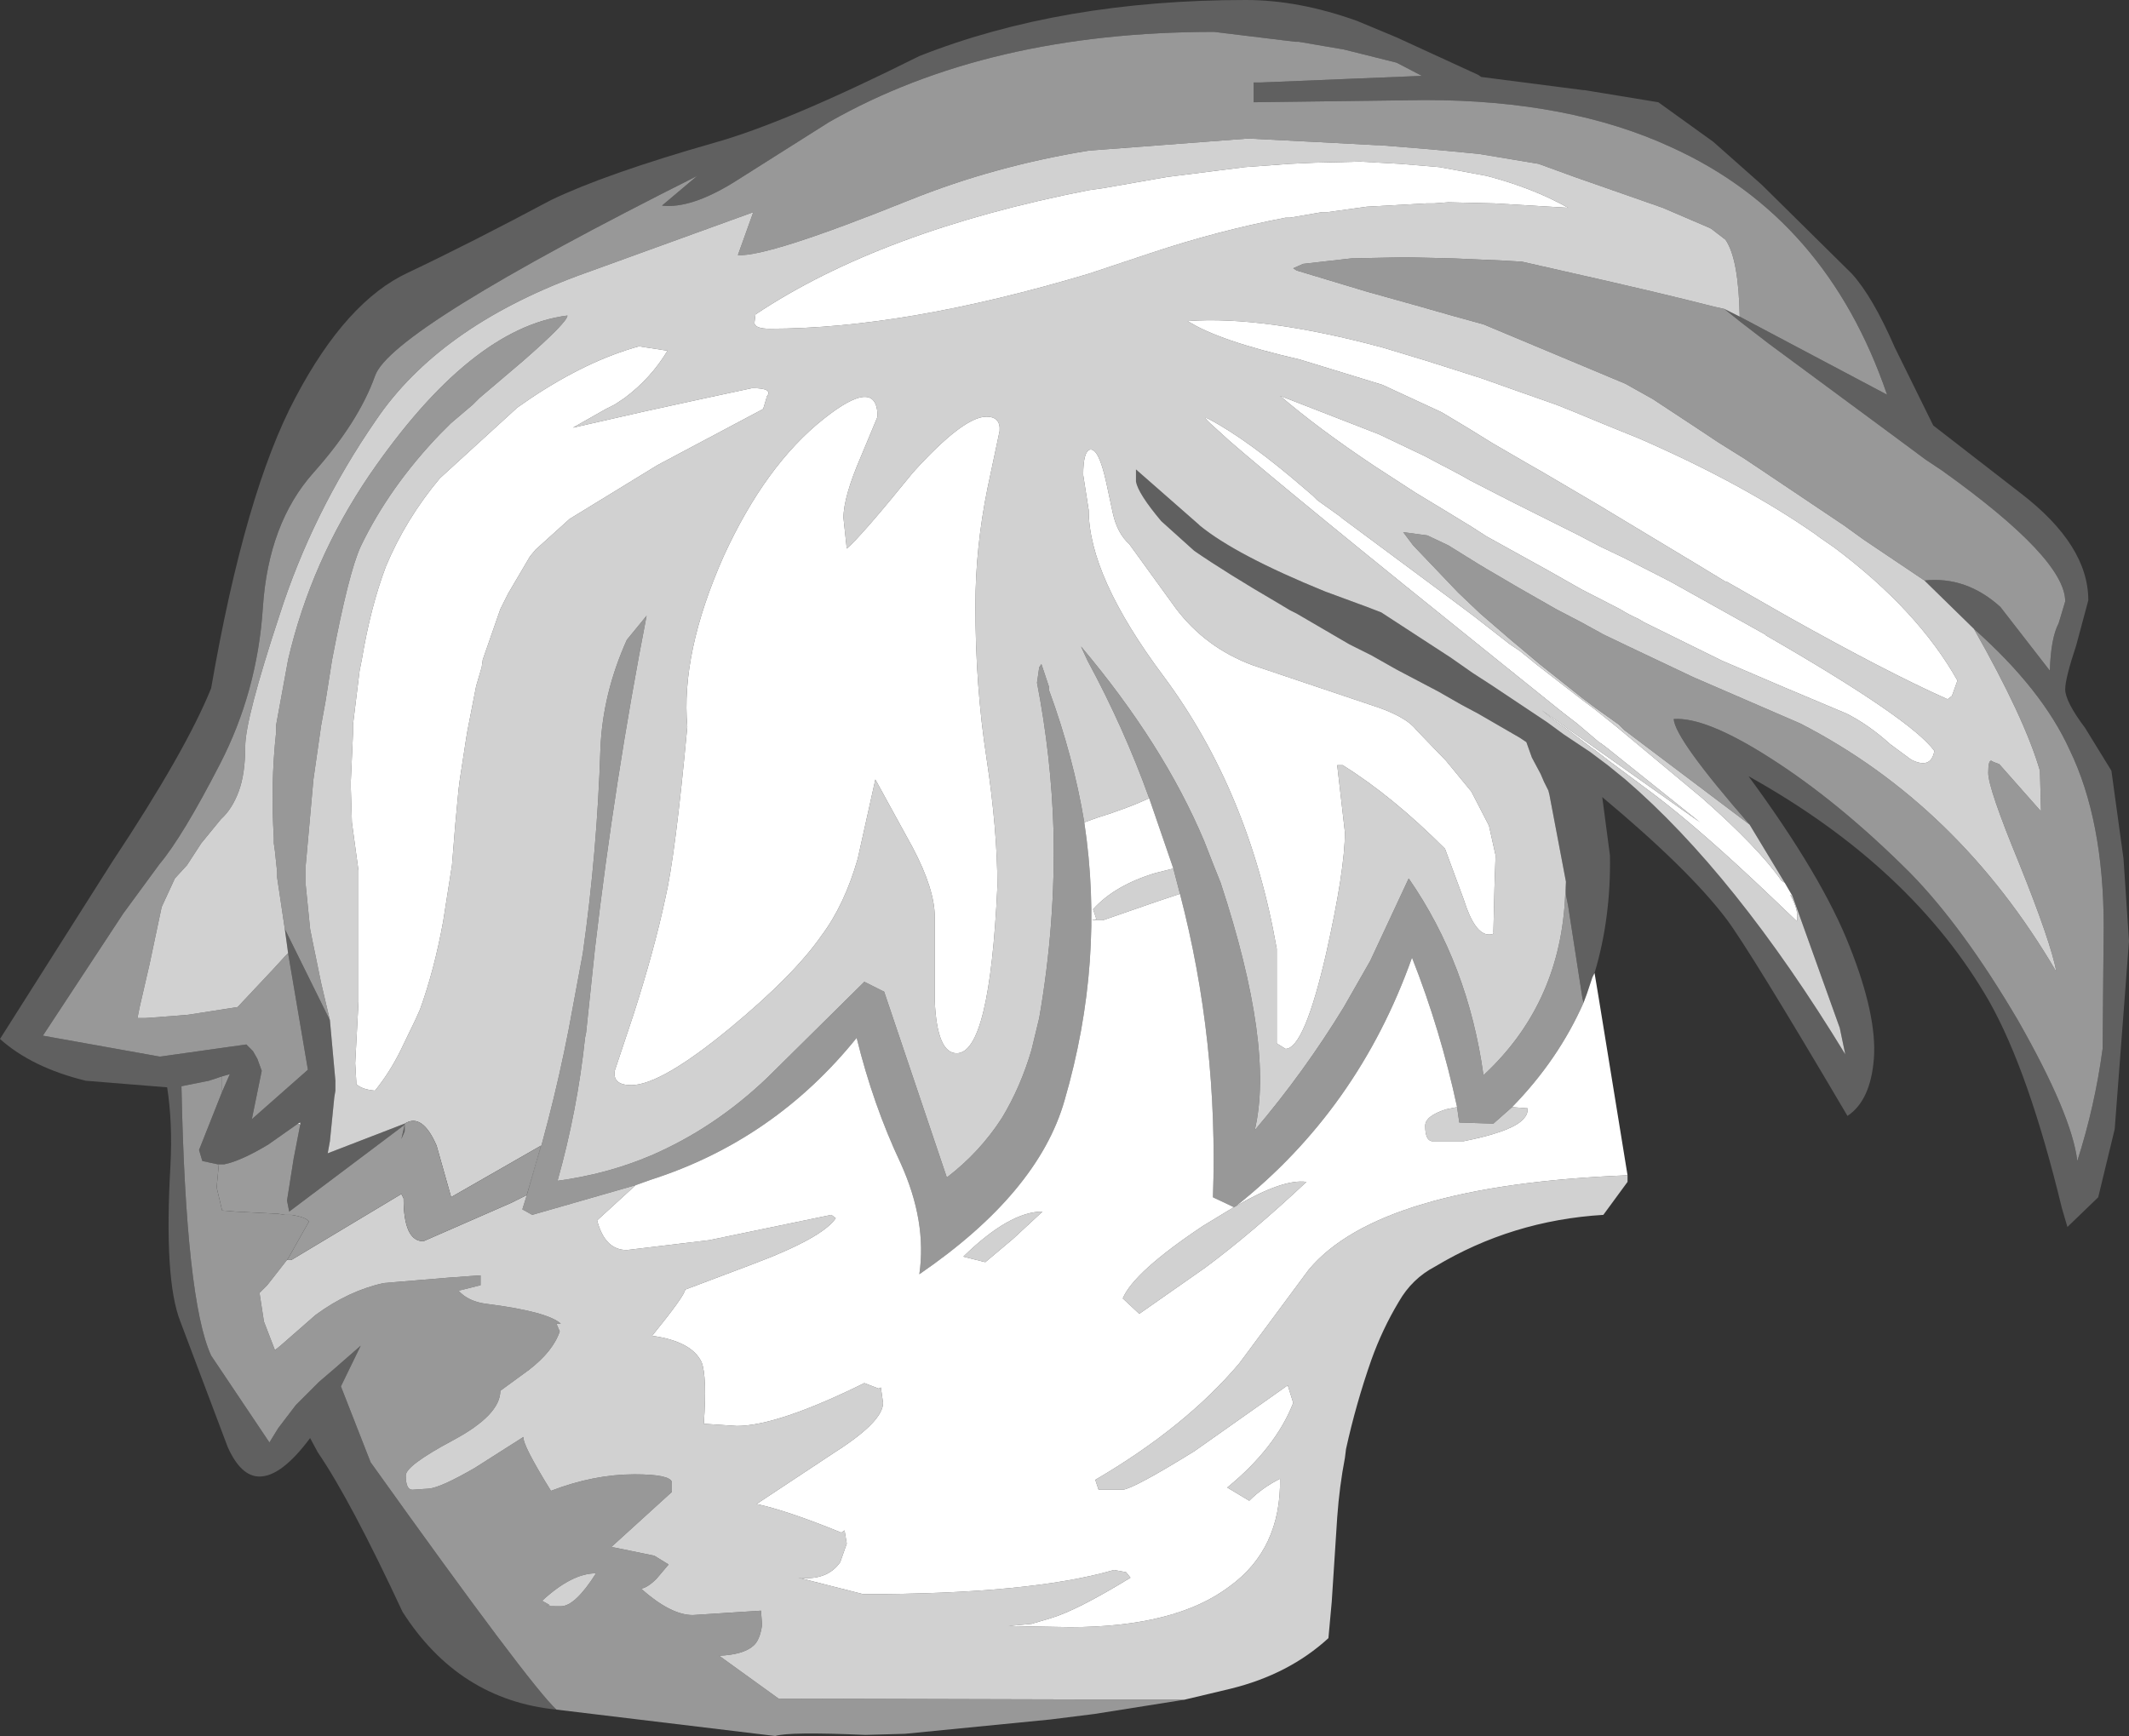<?xml version="1.0" encoding="UTF-8" standalone="no"?>
<svg xmlns:ffdec="https://www.free-decompiler.com/flash" xmlns:xlink="http://www.w3.org/1999/xlink" ffdec:objectType="shape" height="78.95px" width="96.8px" xmlns="http://www.w3.org/2000/svg">
  <rect width="100%" height="100%" fill="#333333" stroke="none"/>
  <g transform="matrix(1.0, 0.0, 0.0, 1.0, 42.05, 50.5)">
    <path d="M-16.75 27.25 Q-21.2 26.8 -23.75 22.8 -26.1 17.75 -27.6 15.55 L-27.95 14.9 Q-29.25 16.65 -30.25 16.65 -31.1 16.65 -31.7 15.3 L-33.85 9.6 Q-34.6 7.7 -34.3 2.5 -34.2 0.55 -34.45 -1.05 L-38.15 -1.35 Q-40.6 -1.95 -42.05 -3.25 L-36.95 -11.3 Q-33.6 -16.35 -32.45 -19.2 -30.9 -28.15 -28.6 -32.45 -26.3 -36.8 -23.5 -38.1 -20.75 -39.4 -17.0 -41.4 -14.5 -42.6 -9.6 -44.0 -6.35 -44.9 -0.25 -47.95 6.2 -50.5 14.6 -50.5 17.0 -50.5 19.65 -49.55 L21.45 -48.8 25.15 -47.1 25.3 -47.0 29.95 -46.4 30.0 -46.4 33.35 -45.85 35.85 -44.05 38.05 -42.1 42.15 -38.05 Q43.1 -37.0 44.1 -34.7 L45.85 -31.15 49.85 -28.05 Q52.9 -25.7 52.9 -23.2 L52.35 -21.15 Q51.85 -19.65 51.85 -19.15 51.85 -18.6 52.75 -17.4 L53.95 -15.45 54.5 -11.45 54.75 -7.7 54.1 0.85 53.35 3.95 51.95 5.3 51.7 4.45 Q50.2 -1.75 48.4 -4.95 44.9 -11.05 37.45 -15.2 40.8 -10.65 42.05 -7.45 43.3 -4.3 43.15 -2.35 43.0 -0.45 41.95 0.25 37.5 -7.3 36.45 -8.7 34.75 -10.95 30.8 -14.25 L31.15 -11.6 Q31.2 -8.75 30.45 -6.25 L30.35 -6.05 30.1 -5.3 29.95 -4.9 29.9 -5.1 29.25 -9.3 29.15 -9.8 29.15 -10.4 28.4 -14.35 28.35 -14.55 28.15 -14.95 28.0 -15.3 27.6 -16.05 27.35 -16.75 27.05 -16.95 25.15 -18.05 24.4 -18.45 23.35 -19.05 21.45 -20.05 20.3 -20.7 20.1 -20.8 19.3 -21.2 16.9 -22.6 16.6 -22.75 16.1 -23.05 Q13.7 -24.45 12.25 -25.45 L10.75 -26.8 Q9.7 -28.05 9.6 -28.6 L9.6 -29.15 12.45 -26.65 12.5 -26.6 Q14.15 -25.25 18.2 -23.6 L20.1 -22.9 20.75 -22.65 23.9 -20.6 24.9 -19.9 25.75 -19.35 28.3 -17.65 29.05 -17.1 30.1 -16.4 30.25 -16.3 31.05 -15.7 31.85 -15.05 Q36.85 -10.75 41.85 -2.55 L41.6 -3.75 39.45 -9.75 39.1 -10.35 37.5 -13.0 Q34.1 -16.9 34.05 -17.8 35.5 -17.9 38.4 -16.05 41.55 -14.05 44.8 -10.8 47.2 -8.35 49.7 -4.1 52.15 0.2 52.4 2.3 53.2 -0.2 53.55 -2.8 L53.6 -8.35 Q53.6 -13.2 52.05 -16.4 50.8 -19.15 47.7 -21.9 L45.45 -24.1 Q47.35 -24.3 48.9 -22.9 L51.15 -20.0 Q51.2 -21.5 51.55 -22.15 L51.85 -23.15 Q51.85 -25.1 46.25 -29.1 L45.5 -29.6 43.95 -30.75 38.4 -34.85 37.1 -35.85 36.35 -36.45 37.05 -36.1 43.75 -32.55 Q41.0 -40.6 33.95 -43.8 29.3 -45.95 22.75 -45.95 L14.95 -45.85 14.95 -46.75 15.3 -46.75 22.6 -47.05 21.45 -47.65 19.05 -48.25 17.0 -48.6 16.85 -48.6 13.15 -49.05 Q2.85 -49.05 -4.35 -44.95 L-8.7 -42.2 Q-10.65 -41.0 -11.95 -41.15 L-10.35 -42.5 Q-24.3 -35.5 -25.0 -33.4 -25.75 -31.3 -27.8 -29.0 -29.85 -26.7 -30.1 -22.85 -30.35 -19.05 -32.05 -15.75 -33.75 -12.45 -34.8 -11.2 L-36.45 -8.95 -40.1 -3.4 -34.8 -2.45 -34.75 -2.45 -30.85 -3.0 -30.55 -2.7 -30.35 -2.35 -30.15 -1.8 -30.6 0.4 -28.05 -1.85 -28.95 -7.15 -29.1 -8.25 -27.05 -4.1 -26.8 -1.35 -26.8 -1.05 -26.8 -0.9 -26.85 -0.6 -27.05 1.4 -27.15 1.95 -23.65 0.6 -23.65 0.65 -28.9 4.6 -29.0 4.1 -28.7 2.2 -28.4 0.65 -28.4 0.55 -28.5 0.6 -29.85 1.55 Q-31.1 2.3 -31.85 2.45 L-32.1 2.45 -32.15 2.45 -32.85 2.3 -33.0 1.8 -31.95 -0.85 -31.6 -1.65 -31.95 -1.55 -32.55 -1.35 -33.8 -1.1 Q-33.6 8.65 -32.45 11.15 L-29.8 15.1 -29.4 14.45 -28.6 13.4 -27.55 12.35 -26.85 11.75 -25.65 10.7 -26.55 12.55 -25.2 16.0 Q-17.95 26.15 -16.75 27.25 M-23.8 1.3 L-23.65 0.65 -23.65 0.95 -23.8 1.3" fill="#606060" fill-rule="evenodd" stroke="none"/>
    <path d="M11.8 26.8 L7.7 27.45 5.7 27.7 -0.9 28.35 -2.7 28.4 Q-6.2 28.25 -6.8 28.45 L-16.75 27.25 Q-17.95 26.15 -25.2 16.0 L-26.55 12.55 -25.65 10.7 -26.85 11.75 -27.55 12.35 -28.6 13.4 -29.4 14.45 -29.8 15.1 -32.45 11.15 Q-33.6 8.65 -33.8 -1.1 L-32.55 -1.35 -31.95 -1.55 -31.95 -0.85 -33.0 1.8 -32.85 2.3 -32.15 2.45 -32.1 2.45 -32.2 3.5 -31.95 4.55 -31.35 4.6 -29.4 4.7 -29.1 4.75 -29.05 4.75 -29.1 4.75 -28.8 4.75 Q-28.15 4.85 -28.0 5.05 L-28.65 6.2 -28.9 6.65 -29.0 6.8 -29.9 7.95 -30.25 8.3 -30.05 9.6 -29.55 10.9 -29.3 10.7 -27.7 9.3 Q-26.2 8.2 -24.6 7.85 L-21.6 7.6 -20.2 7.5 -20.2 7.95 -21.2 8.2 Q-20.75 8.7 -19.9 8.8 -17.15 9.15 -16.55 9.7 L-16.75 9.7 -16.6 10.05 Q-16.9 10.95 -18.0 11.8 L-19.3 12.75 Q-19.3 13.85 -21.45 15.0 -23.6 16.15 -23.6 16.6 -23.6 17.25 -23.3 17.25 L-22.55 17.2 Q-22.0 17.15 -20.45 16.25 L-18.25 14.85 Q-18.3 15.2 -17.0 17.3 -15.05 16.55 -13.2 16.55 -11.6 16.55 -11.5 16.9 L-11.5 17.35 -14.25 19.85 -12.3 20.25 -11.65 20.65 -12.2 21.3 Q-12.6 21.7 -12.9 21.75 -11.55 22.95 -10.55 22.95 L-7.45 22.75 -7.4 23.4 Q-7.5 24.1 -7.8 24.35 -8.25 24.75 -9.35 24.8 L-6.65 26.75 11.8 26.8 M-27.05 -4.1 L-29.1 -8.25 -29.45 -10.6 -29.45 -10.85 -29.55 -11.8 -29.6 -12.15 -29.6 -12.4 Q-29.75 -14.85 -29.5 -17.15 L-29.5 -17.5 -28.95 -20.5 Q-27.9 -25.0 -25.25 -28.9 -20.65 -35.6 -16.25 -36.15 -16.25 -35.85 -18.25 -34.1 L-20.25 -32.4 -20.55 -32.1 -21.55 -31.25 -22.05 -30.75 Q-24.35 -28.35 -25.65 -25.65 -26.2 -24.45 -26.95 -20.5 L-27.25 -18.6 -27.45 -17.5 -27.5 -17.15 -27.8 -15.05 -28.1 -11.7 -28.15 -11.15 -28.15 -10.55 -28.15 -10.25 -27.95 -8.25 -27.85 -7.75 -27.45 -5.8 -27.05 -4.1 M-28.95 -7.15 L-28.05 -1.85 -30.6 0.4 -30.15 -1.8 -30.35 -2.35 -30.55 -2.7 -30.85 -3.0 -34.75 -2.45 -34.8 -2.45 -40.1 -3.4 -36.45 -8.95 -34.8 -11.2 Q-33.75 -12.45 -32.05 -15.75 -30.35 -19.05 -30.1 -22.85 -29.85 -26.7 -27.8 -29.0 -25.75 -31.3 -25.0 -33.4 -24.3 -35.5 -10.35 -42.5 L-11.95 -41.15 Q-10.65 -41.0 -8.7 -42.2 L-4.35 -44.95 Q2.85 -49.05 13.15 -49.05 L16.85 -48.6 17.0 -48.6 19.05 -48.25 21.45 -47.65 22.6 -47.05 15.3 -46.75 14.95 -46.75 14.95 -45.85 22.75 -45.95 Q29.3 -45.95 33.95 -43.8 41.0 -40.6 43.75 -32.55 L37.05 -36.1 Q37.0 -38.75 36.4 -39.6 L35.75 -40.1 35.65 -40.15 33.55 -41.05 29.55 -42.45 27.9 -43.05 25.2 -43.5 23.1 -43.7 20.65 -43.9 20.5 -43.9 17.65 -44.05 14.7 -44.2 7.45 -43.65 Q3.15 -42.95 -0.7 -41.4 -7.15 -38.8 -8.5 -38.9 L-7.8 -40.85 -15.8 -37.95 Q-22.1 -35.6 -24.95 -31.4 -27.85 -27.2 -29.35 -22.5 -30.9 -17.8 -30.9 -16.55 -30.9 -15.3 -31.2 -14.5 -31.5 -13.7 -32.0 -13.25 L-32.9 -12.15 -33.55 -11.15 -34.1 -10.55 -34.7 -9.25 -35.25 -6.65 -35.7 -4.7 -35.8 -4.2 -35.45 -4.2 -34.1 -4.3 -33.5 -4.35 -31.25 -4.7 -31.2 -4.75 -29.65 -6.4 -29.1 -7.0 -28.95 -7.15 M36.35 -36.45 L37.1 -35.85 38.4 -34.85 43.95 -30.75 45.5 -29.6 46.25 -29.1 Q51.85 -25.1 51.85 -23.15 L51.55 -22.15 Q51.2 -21.5 51.15 -20.0 L48.9 -22.9 Q47.35 -24.3 45.45 -24.1 L42.7 -25.95 41.8 -26.6 37.85 -29.25 37.25 -29.65 Q36.6 -30.05 36.05 -30.4 L35.3 -30.9 33.1 -32.35 31.85 -33.05 25.4 -35.75 23.95 -36.15 22.55 -36.55 20.05 -37.25 16.9 -38.2 16.75 -38.3 17.2 -38.5 19.4 -38.75 21.85 -38.8 24.0 -38.75 26.3 -38.65 27.15 -38.6 30.9 -37.75 33.05 -37.25 34.5 -36.9 35.9 -36.55 36.35 -36.45 M47.7 -21.9 Q50.8 -19.15 52.05 -16.4 53.6 -13.2 53.6 -8.35 L53.55 -2.8 Q53.2 -0.2 52.4 2.3 52.15 0.2 49.7 -4.1 47.2 -8.35 44.8 -10.8 41.55 -14.05 38.4 -16.05 35.5 -17.9 34.05 -17.8 34.1 -16.9 37.5 -13.0 L31.8 -17.3 31.55 -17.55 30.5 -18.3 30.3 -18.45 29.9 -18.75 27.95 -20.3 27.0 -21.1 26.7 -21.35 25.25 -22.6 24.25 -23.55 22.2 -25.7 21.75 -26.3 22.85 -26.15 23.8 -25.7 25.25 -24.8 25.5 -24.65 26.1 -24.3 26.95 -23.8 28.7 -22.8 29.85 -22.2 30.85 -21.65 32.1 -21.05 34.95 -19.7 39.8 -17.6 Q47.0 -13.9 51.45 -6.3 51.2 -7.65 49.75 -11.25 48.35 -14.65 48.35 -15.35 48.35 -15.95 48.5 -15.9 48.55 -15.85 48.85 -15.75 L50.75 -13.6 50.7 -15.45 Q50.0 -17.85 47.7 -21.9 M29.15 -10.4 L29.15 -9.8 29.25 -9.3 29.9 -5.1 29.95 -4.9 Q28.8 -2.3 26.7 -0.15 L25.85 0.6 24.3 0.55 24.2 -0.15 Q23.45 -3.65 22.15 -6.95 19.7 -0.05 14.15 4.35 L14.05 4.4 13.1 3.95 Q13.35 -3.15 11.6 -9.85 L11.3 -11.0 10.2 -14.2 Q9.05 -17.4 7.4 -20.45 L7.1 -21.1 Q10.85 -16.65 12.7 -12.25 L13.15 -11.1 13.35 -10.6 13.45 -10.35 Q15.9 -2.9 15.0 0.9 17.25 -1.75 19.05 -4.7 L20.25 -6.8 22.0 -10.55 Q24.7 -6.65 25.4 -1.6 28.8 -4.75 29.1 -9.5 L29.15 -10.4 M-13.15 3.4 L-17.85 4.75 -18.3 4.5 Q-17.0 0.45 -16.2 -3.65 L-15.55 -7.15 Q-14.9 -11.75 -14.75 -16.45 -14.65 -18.95 -13.55 -21.4 L-12.65 -22.5 Q-14.1 -15.05 -15.0 -7.35 L-15.4 -3.55 -15.45 -3.3 Q-15.8 0.0 -16.7 3.2 -14.45 2.9 -12.45 2.05 -9.55 0.8 -7.15 -1.5 L-2.75 -5.85 -1.85 -5.4 1.0 3.05 Q2.5 1.9 3.5 0.35 4.35 -1.05 4.85 -2.75 L5.2 -4.2 Q5.95 -8.5 5.85 -12.75 5.75 -16.1 5.1 -19.45 L5.2 -20.15 5.3 -20.3 5.65 -19.25 5.65 -19.1 Q6.75 -16.1 7.25 -13.1 8.2 -6.8 6.35 -0.45 5.15 3.75 -0.25 7.45 0.1 5.05 -1.1 2.4 -2.35 -0.25 -3.1 -3.3 -6.85 1.35 -12.45 3.15 L-13.15 3.4 M-14.95 21.05 Q-16.05 21.05 -17.4 22.3 L-17.05 22.5 Q-17.55 22.55 -16.55 22.55 -15.9 22.55 -14.95 21.05" fill="#989898" fill-rule="evenodd" stroke="none"/>
    <path d="M31.95 2.95 L31.95 3.25 30.85 4.75 Q26.7 5.0 23.2 7.1 22.15 7.65 21.55 8.7 20.8 9.95 20.3 11.35 19.6 13.35 19.15 15.4 L19.1 15.8 Q18.85 17.1 18.75 18.5 L18.5 22.35 18.35 24.0 Q16.55 25.65 13.9 26.3 L11.8 26.8 -6.65 26.75 -9.35 24.8 Q-8.25 24.75 -7.8 24.35 -7.5 24.1 -7.4 23.4 L-7.45 22.75 -10.55 22.95 Q-11.55 22.95 -12.9 21.75 -12.6 21.7 -12.2 21.3 L-11.65 20.65 -12.3 20.25 -14.25 19.85 -11.5 17.35 -11.5 16.9 Q-11.6 16.55 -13.2 16.55 -15.05 16.55 -17.0 17.3 -18.3 15.2 -18.25 14.85 L-20.45 16.25 Q-22.0 17.15 -22.55 17.2 L-23.3 17.25 Q-23.6 17.25 -23.6 16.6 -23.6 16.15 -21.45 15.0 -19.3 13.85 -19.3 12.75 L-18.0 11.8 Q-16.9 10.95 -16.6 10.05 L-16.75 9.7 -16.55 9.7 Q-17.15 9.15 -19.9 8.8 -20.75 8.7 -21.2 8.2 L-20.2 7.95 -20.2 7.5 -21.6 7.6 -24.6 7.85 Q-26.2 8.2 -27.7 9.3 L-29.3 10.7 -29.55 10.9 -30.05 9.6 -30.25 8.3 -29.9 7.95 -29.0 6.8 -28.8 6.8 -23.8 3.8 -23.7 4.0 Q-23.7 5.95 -22.8 5.95 L-18.8 4.2 -18.1 3.85 -17.45 1.6 -21.55 3.95 -21.55 3.9 -22.2 1.6 Q-22.85 0.1 -23.65 0.6 L-27.15 1.95 -27.05 1.4 -26.85 -0.6 -26.8 -0.9 -26.8 -1.05 -26.8 -1.35 -27.05 -4.1 -27.45 -5.8 -27.85 -7.75 -27.95 -8.25 -28.15 -10.25 -28.15 -10.55 -28.15 -11.15 -28.1 -11.7 -27.8 -15.05 -27.5 -17.15 -27.45 -17.5 -27.25 -18.6 -26.95 -20.5 Q-26.2 -24.45 -25.65 -25.65 -24.35 -28.35 -22.05 -30.75 L-21.55 -31.25 -20.55 -32.1 -20.25 -32.4 -18.25 -34.1 Q-16.25 -35.85 -16.25 -36.15 -20.65 -35.6 -25.25 -28.9 -27.9 -25.0 -28.95 -20.5 L-29.5 -17.5 -29.5 -17.15 Q-29.75 -14.85 -29.6 -12.4 L-29.6 -12.15 -29.55 -11.8 -29.45 -10.85 -29.45 -10.6 -29.1 -8.25 -28.95 -7.15 -29.1 -7.0 -29.65 -6.4 -31.2 -4.75 -31.25 -4.7 -33.5 -4.35 -34.1 -4.3 -35.45 -4.2 -35.8 -4.2 -35.7 -4.7 -35.25 -6.65 -34.7 -9.25 -34.1 -10.55 -33.55 -11.15 -32.9 -12.15 -32.0 -13.25 Q-31.5 -13.7 -31.2 -14.5 -30.9 -15.3 -30.9 -16.55 -30.9 -17.8 -29.35 -22.5 -27.85 -27.2 -24.95 -31.4 -22.1 -35.6 -15.8 -37.95 L-7.8 -40.85 -8.5 -38.9 Q-7.15 -38.8 -0.7 -41.4 3.15 -42.95 7.45 -43.65 L14.7 -44.2 17.65 -44.05 20.5 -43.9 20.65 -43.9 23.1 -43.7 25.2 -43.5 27.9 -43.05 29.55 -42.45 33.55 -41.05 35.65 -40.15 35.75 -40.1 36.4 -39.6 Q37.0 -38.75 37.05 -36.1 L36.35 -36.45 35.9 -36.55 34.5 -36.9 33.05 -37.25 30.9 -37.75 27.15 -38.6 26.3 -38.65 24.0 -38.75 21.85 -38.8 19.4 -38.75 17.2 -38.5 16.75 -38.3 16.9 -38.2 20.05 -37.25 22.55 -36.55 23.95 -36.15 25.4 -35.75 31.85 -33.05 33.1 -32.35 35.3 -30.9 36.05 -30.4 Q36.6 -30.05 37.25 -29.65 L37.85 -29.25 41.8 -26.6 42.7 -25.95 45.45 -24.1 47.7 -21.9 Q50.0 -17.85 50.7 -15.45 L50.75 -13.6 48.85 -15.75 Q48.55 -15.85 48.5 -15.9 48.35 -15.95 48.35 -15.35 48.35 -14.65 49.75 -11.25 51.2 -7.65 51.45 -6.3 47.0 -13.9 39.8 -17.6 L34.95 -19.7 32.1 -21.05 30.85 -21.65 29.85 -22.2 28.7 -22.8 26.95 -23.8 26.1 -24.3 25.5 -24.65 25.25 -24.8 23.8 -25.7 22.85 -26.15 21.75 -26.3 22.2 -25.7 24.25 -23.55 25.25 -22.6 26.7 -21.35 27.0 -21.1 27.95 -20.3 29.9 -18.75 30.3 -18.45 30.5 -18.3 31.55 -17.55 31.8 -17.3 37.5 -13.0 39.1 -10.35 38.95 -10.45 Q37.9 -11.95 35.35 -14.2 L31.75 -17.2 31.45 -17.45 30.45 -18.25 29.85 -18.7 27.85 -20.25 27.05 -20.9 26.6 -21.2 25.0 -22.45 24.0 -23.2 18.95 -26.95 18.9 -27.0 17.85 -27.75 17.65 -27.95 17.3 -28.25 Q14.7 -30.5 12.9 -31.45 12.5 -31.65 13.3 -30.95 L13.85 -30.45 Q16.55 -28.1 26.2 -20.35 L29.0 -18.1 29.65 -17.6 30.65 -16.75 30.8 -16.65 31.0 -16.5 31.25 -16.3 35.25 -13.1 28.05 -18.2 28.55 -17.8 29.25 -17.3 30.3 -16.5 30.45 -16.4 31.1 -15.9 33.05 -14.45 Q35.25 -12.8 38.55 -9.65 L39.65 -8.6 Q39.75 -9.1 39.35 -9.8 L39.45 -9.75 41.6 -3.75 41.85 -2.55 Q36.85 -10.75 31.85 -15.05 L31.05 -15.7 30.25 -16.3 30.1 -16.4 29.05 -17.1 28.3 -17.65 25.75 -19.35 24.9 -19.9 23.9 -20.6 20.75 -22.65 20.1 -22.9 18.2 -23.6 Q14.15 -25.25 12.5 -26.6 L12.45 -26.65 9.6 -29.15 9.6 -28.6 Q9.7 -28.05 10.75 -26.8 L12.25 -25.45 Q13.7 -24.45 16.1 -23.05 L16.6 -22.75 16.9 -22.6 19.3 -21.2 20.1 -20.8 20.3 -20.7 21.45 -20.05 23.35 -19.05 24.4 -18.45 25.15 -18.05 27.05 -16.95 27.35 -16.75 27.6 -16.05 28.0 -15.3 28.15 -14.95 28.35 -14.55 28.4 -14.35 29.15 -10.4 29.1 -9.5 Q28.8 -4.75 25.4 -1.6 24.7 -6.65 22.0 -10.55 L20.25 -6.8 19.05 -4.7 Q17.25 -1.75 15.0 0.9 15.9 -2.9 13.45 -10.35 L13.35 -10.6 13.15 -11.1 12.7 -12.25 Q10.85 -16.65 7.1 -21.1 L7.4 -20.45 Q9.05 -17.4 10.2 -14.2 9.25 -13.75 7.8 -13.3 L7.25 -13.1 Q6.75 -16.1 5.65 -19.1 L5.65 -19.25 5.3 -20.3 5.2 -20.15 5.1 -19.45 Q5.75 -16.1 5.85 -12.75 5.95 -8.5 5.2 -4.2 L4.85 -2.75 Q4.35 -1.05 3.5 0.35 2.5 1.9 1.0 3.05 L-1.85 -5.4 -2.75 -5.85 -7.15 -1.5 Q-9.55 0.8 -12.45 2.05 -14.45 2.9 -16.7 3.2 -15.8 0.0 -15.45 -3.3 L-15.4 -3.55 -15.0 -7.35 Q-14.1 -15.05 -12.65 -22.5 L-13.55 -21.4 Q-14.65 -18.95 -14.75 -16.45 -14.9 -11.75 -15.55 -7.15 L-16.2 -3.65 Q-17.0 0.45 -18.3 4.5 L-17.85 4.75 -13.15 3.4 -14.9 5.0 Q-14.55 6.35 -13.55 6.35 L-9.8 5.9 -4.25 4.75 -4.05 4.9 Q-4.65 5.8 -7.85 7.0 L-10.9 8.15 Q-10.9 8.4 -12.4 10.25 -10.6 10.5 -10.15 11.45 -9.9 12.1 -10.05 14.25 L-8.55 14.35 Q-6.7 14.35 -2.75 12.4 L-2.1 12.65 -2.0 12.6 -1.9 13.3 Q-1.9 14.15 -4.1 15.55 L-7.65 17.9 Q-6.25 18.2 -3.8 19.2 L-3.65 19.1 -3.55 19.7 -3.85 20.55 Q-4.45 21.4 -5.75 21.25 L-2.8 22.0 Q4.8 22.0 8.6 20.9 L9.15 21.0 9.35 21.25 Q6.9 22.75 5.7 23.1 L4.85 23.35 3.8 23.45 6.6 23.5 Q11.4 23.5 13.85 21.65 16.2 19.95 16.15 16.75 15.35 17.15 14.75 17.75 L13.75 17.15 Q15.95 15.35 16.75 13.3 L16.5 12.5 12.25 15.5 Q9.5 17.2 9.0 17.25 L7.9 17.25 7.75 16.8 Q11.85 14.4 14.3 11.5 L17.45 7.25 Q20.65 3.4 31.95 2.95 M-25.0 -0.9 Q-24.35 -1.7 -23.85 -2.7 L-23.15 -4.15 -22.95 -4.6 Q-22.3 -6.4 -21.9 -8.6 L-21.5 -11.15 -21.35 -13.0 -21.2 -14.6 -21.15 -15.0 -20.85 -16.95 -20.8 -17.25 -20.4 -19.3 -20.15 -20.15 -20.1 -20.5 -19.3 -22.8 -18.95 -23.5 -17.95 -25.2 -17.7 -25.5 -16.15 -26.9 -12.15 -29.35 -7.35 -31.9 -7.2 -32.4 -7.2 -32.45 Q-6.85 -32.85 -7.85 -32.85 L-9.95 -32.4 -12.7 -31.8 -16.0 -31.05 -14.5 -31.9 -14.1 -32.1 -13.65 -32.4 Q-12.45 -33.3 -11.7 -34.55 L-13.0 -34.75 Q-15.35 -34.1 -17.9 -32.4 L-18.55 -31.95 -18.6 -31.9 -22.05 -28.75 Q-23.6 -26.9 -24.5 -24.75 -25.2 -22.9 -25.6 -20.5 L-25.65 -20.25 -25.7 -20.0 -26.0 -17.55 -26.0 -17.15 -26.1 -14.95 -26.1 -14.7 -26.05 -13.1 -25.75 -10.9 -25.75 -10.85 -25.75 -9.2 -25.75 -4.95 -25.9 -2.15 -25.85 -1.3 -25.85 -1.25 -25.85 -1.2 Q-25.6 -0.95 -25.0 -0.9 M-2.15 -31.55 Q-2.15 -33.4 -4.6 -31.45 -7.25 -29.35 -9.15 -25.2 -11.1 -20.8 -10.8 -17.45 -11.35 -11.55 -11.8 -9.65 -12.3 -7.3 -13.25 -4.35 L-14.1 -1.8 Q-14.2 -1.15 -13.35 -1.15 -12.0 -1.15 -8.85 -3.75 -5.95 -6.15 -4.7 -7.95 -3.65 -9.35 -3.05 -11.45 L-2.25 -15.05 -0.55 -11.95 Q0.45 -10.05 0.45 -8.8 L0.45 -5.0 Q0.55 -2.6 1.45 -2.6 2.95 -2.6 3.3 -10.2 3.3 -12.75 2.8 -16.05 2.3 -19.3 2.3 -22.95 2.3 -25.6 2.85 -28.3 L3.4 -30.9 Q3.45 -31.55 2.8 -31.55 1.75 -31.55 -0.55 -29.0 -2.9 -26.1 -3.55 -25.55 L-3.7 -26.95 Q-3.7 -27.9 -2.9 -29.75 L-2.15 -31.55 M-7.7 -36.2 L-7.75 -35.8 Q-7.7 -35.55 -7.05 -35.55 -0.9 -35.55 7.45 -38.05 L10.3 -39.0 Q13.3 -40.0 16.4 -40.6 L16.6 -40.6 18.05 -40.85 18.3 -40.85 20.1 -41.1 22.8 -41.25 23.15 -41.25 23.8 -41.3 25.9 -41.25 29.25 -41.05 Q27.65 -41.95 25.55 -42.5 L23.4 -42.9 21.6 -43.05 19.8 -43.15 17.7 -43.1 16.6 -43.05 14.55 -42.9 11.0 -42.45 8.15 -41.95 7.45 -41.85 Q-2.0 -40.0 -7.7 -36.2 M11.95 -35.9 Q13.35 -35.0 17.05 -34.15 L20.8 -33.0 23.5 -31.75 24.75 -31.0 25.8 -30.35 Q26.5 -29.95 27.35 -29.45 L28.05 -29.05 30.6 -27.55 34.75 -25.05 35.0 -24.9 36.4 -24.05 36.45 -24.05 39.25 -22.45 Q43.8 -19.9 46.5 -18.7 L46.7 -18.85 46.95 -19.55 Q45.15 -22.75 41.35 -25.6 L40.7 -26.05 40.5 -26.2 Q37.2 -28.5 32.5 -30.55 L30.9 -31.2 29.45 -31.8 28.7 -32.1 26.85 -32.75 25.3 -33.3 23.1 -34.0 22.95 -34.05 20.8 -34.7 Q15.4 -36.15 11.95 -35.9 M16.15 -32.5 Q17.9 -31.0 20.45 -29.3 L22.3 -28.1 23.95 -27.1 Q24.35 -26.85 24.85 -26.55 L25.55 -26.1 Q26.9 -25.35 28.35 -24.55 L29.85 -23.7 31.6 -22.8 Q32.0 -22.55 32.45 -22.35 L32.7 -22.2 36.25 -20.45 39.05 -19.25 41.9 -18.05 Q42.9 -17.55 43.9 -16.65 L44.85 -15.95 Q45.75 -15.5 45.9 -16.35 44.85 -17.8 38.25 -21.6 L38.2 -21.65 33.9 -24.05 31.75 -25.15 30.7 -25.65 29.75 -26.15 29.35 -26.35 27.95 -27.05 26.75 -27.65 24.8 -28.65 24.45 -28.85 23.7 -29.25 23.5 -29.35 22.75 -29.75 20.65 -30.75 16.15 -32.5 M25.9 -10.15 L25.95 -11.6 25.65 -12.95 24.85 -14.5 23.7 -15.9 22.35 -17.3 Q21.85 -17.95 20.25 -18.45 L14.9 -20.25 Q12.75 -21.05 11.4 -22.85 L9.3 -25.75 Q8.75 -26.25 8.55 -27.15 L8.25 -28.55 Q7.9 -30.15 7.5 -30.05 7.2 -29.95 7.2 -28.9 L7.45 -27.3 Q7.45 -24.3 10.85 -19.75 14.75 -14.5 16.0 -7.35 L16.0 -3.05 16.4 -2.8 Q17.25 -2.8 18.25 -7.15 19.1 -10.95 19.1 -12.65 L18.75 -15.7 19.0 -15.7 Q21.25 -14.3 23.65 -11.9 L24.5 -9.6 Q25.0 -8.0 25.65 -8.0 25.9 -8.0 25.85 -8.1 L25.9 -10.15 M11.6 -9.85 L10.55 -9.5 8.1 -8.65 7.6 -8.65 7.8 -8.7 7.65 -9.15 Q8.65 -10.25 10.5 -10.8 L11.3 -11.0 11.6 -9.85 M26.7 -0.15 L27.35 -0.1 27.4 -0.1 Q27.45 0.2 27.1 0.5 26.5 1.0 24.5 1.4 L23.05 1.4 Q22.75 1.35 22.75 0.7 22.75 0.25 23.7 -0.05 L24.2 -0.15 24.3 0.55 25.85 0.6 26.7 -0.15 M14.15 4.35 Q16.3 3.1 17.35 3.25 14.9 5.55 12.75 7.15 L9.75 9.25 9.0 8.55 Q9.5 7.35 12.65 5.25 L14.05 4.4 14.15 4.35 M5.35 4.6 L4.0 5.85 2.75 6.9 1.75 6.65 Q3.85 4.6 5.35 4.6 M-14.95 21.05 Q-15.9 22.55 -16.55 22.55 -17.55 22.55 -17.05 22.5 L-17.4 22.3 Q-16.05 21.05 -14.95 21.05" fill="#d1d1d1" fill-rule="evenodd" stroke="none"/>
    <path d="M30.45 -6.25 L30.65 -5.05 31.95 2.95 Q20.65 3.4 17.45 7.25 L14.3 11.5 Q11.85 14.4 7.75 16.8 L7.9 17.25 9.0 17.25 Q9.5 17.2 12.25 15.5 L16.5 12.5 16.75 13.3 Q15.95 15.35 13.75 17.15 L14.75 17.75 Q15.35 17.15 16.15 16.75 16.2 19.95 13.85 21.65 11.4 23.5 6.6 23.5 L3.8 23.45 4.85 23.35 5.7 23.1 Q6.9 22.75 9.35 21.25 L9.15 21.0 8.6 20.9 Q4.8 22.0 -2.8 22.0 L-5.75 21.25 Q-4.45 21.4 -3.85 20.55 L-3.55 19.7 -3.65 19.1 -3.8 19.2 Q-6.25 18.2 -7.65 17.9 L-4.1 15.55 Q-1.9 14.15 -1.9 13.3 L-2.0 12.6 -2.1 12.65 -2.75 12.4 Q-6.7 14.35 -8.55 14.35 L-10.05 14.25 Q-9.9 12.1 -10.15 11.45 -10.6 10.5 -12.4 10.25 -10.9 8.4 -10.9 8.15 L-7.85 7.0 Q-4.65 5.8 -4.05 4.9 L-4.25 4.75 -9.8 5.9 -13.55 6.35 Q-14.55 6.35 -14.9 5.0 L-13.15 3.4 -12.45 3.15 Q-6.85 1.35 -3.1 -3.3 -2.35 -0.25 -1.1 2.4 0.1 5.05 -0.25 7.45 5.15 3.75 6.35 -0.45 8.2 -6.8 7.25 -13.1 L7.8 -13.3 Q9.25 -13.75 10.2 -14.2 L11.3 -11.0 10.5 -10.8 Q8.65 -10.25 7.65 -9.15 L7.8 -8.7 7.6 -8.65 8.1 -8.65 10.55 -9.5 11.6 -9.85 Q13.35 -3.15 13.1 3.95 L14.05 4.4 12.65 5.25 Q9.5 7.35 9.0 8.55 L9.75 9.25 12.75 7.15 Q14.9 5.55 17.35 3.25 16.3 3.1 14.15 4.35 19.7 -0.05 22.15 -6.95 23.45 -3.65 24.2 -0.15 L23.7 -0.05 Q22.75 0.25 22.75 0.7 22.75 1.35 23.05 1.4 L24.5 1.4 Q26.5 1.0 27.1 0.5 27.45 0.2 27.4 -0.1 L27.35 -0.1 26.7 -0.15 Q28.8 -2.3 29.95 -4.9 L30.1 -5.3 30.35 -6.05 30.45 -6.25 M-28.5 0.6 L-28.4 0.55 -28.4 0.65 -28.5 0.6 M39.1 -10.35 L39.45 -9.75 39.35 -9.8 Q39.75 -9.1 39.65 -8.6 L38.55 -9.65 Q35.25 -12.8 33.05 -14.45 L31.1 -15.9 30.45 -16.4 30.3 -16.5 29.25 -17.3 28.55 -17.8 28.05 -18.2 35.25 -13.1 31.25 -16.3 31.0 -16.5 30.8 -16.65 30.65 -16.75 29.65 -17.6 29.0 -18.1 26.2 -20.35 Q16.55 -28.1 13.85 -30.45 L13.3 -30.95 Q12.5 -31.65 12.9 -31.45 14.7 -30.5 17.3 -28.25 L17.65 -27.95 17.85 -27.75 18.9 -27.0 18.95 -26.95 24.0 -23.2 25.0 -22.45 26.6 -21.2 27.05 -20.9 27.85 -20.25 29.85 -18.7 30.45 -18.25 31.45 -17.45 31.75 -17.2 35.35 -14.2 Q37.9 -11.95 38.95 -10.45 L39.1 -10.35 M-25.0 -0.9 Q-25.6 -0.95 -25.85 -1.2 L-25.85 -1.25 -25.85 -1.3 -25.9 -2.15 -25.75 -4.95 -25.75 -9.2 -25.75 -10.85 -25.75 -10.9 -26.05 -13.1 -26.1 -14.7 -26.1 -14.95 -26.0 -17.15 -26.0 -17.55 -25.7 -20.0 -25.65 -20.25 -25.6 -20.5 Q-25.2 -22.9 -24.5 -24.75 -23.6 -26.9 -22.05 -28.75 L-18.6 -31.9 -18.55 -31.95 -17.9 -32.4 Q-15.35 -34.1 -13.0 -34.75 L-11.7 -34.55 Q-12.45 -33.3 -13.65 -32.4 L-14.1 -32.1 -14.5 -31.9 -16.0 -31.05 -12.7 -31.8 -9.95 -32.4 -7.85 -32.85 Q-6.85 -32.85 -7.2 -32.45 L-7.2 -32.4 -7.35 -31.9 -12.15 -29.35 -16.15 -26.9 -17.7 -25.5 -17.95 -25.2 -18.95 -23.5 -19.3 -22.8 -20.1 -20.5 -20.15 -20.15 -20.4 -19.3 -20.8 -17.25 -20.85 -16.95 -21.15 -15.0 -21.2 -14.6 -21.35 -13.0 -21.5 -11.15 -21.9 -8.6 Q-22.3 -6.4 -22.95 -4.6 L-23.15 -4.15 -23.85 -2.7 Q-24.35 -1.7 -25.0 -0.9 M-2.15 -31.55 L-2.9 -29.75 Q-3.7 -27.9 -3.7 -26.95 L-3.55 -25.55 Q-2.9 -26.1 -0.55 -29.0 1.75 -31.55 2.8 -31.55 3.45 -31.55 3.4 -30.9 L2.85 -28.3 Q2.3 -25.6 2.3 -22.95 2.3 -19.3 2.8 -16.05 3.3 -12.75 3.3 -10.2 2.95 -2.6 1.45 -2.6 0.55 -2.6 0.45 -5.0 L0.45 -8.8 Q0.45 -10.05 -0.55 -11.95 L-2.25 -15.05 -3.05 -11.45 Q-3.65 -9.35 -4.7 -7.95 -5.95 -6.15 -8.85 -3.75 -12.0 -1.15 -13.35 -1.15 -14.2 -1.15 -14.1 -1.8 L-13.25 -4.35 Q-12.3 -7.3 -11.8 -9.65 -11.35 -11.55 -10.8 -17.45 -11.1 -20.8 -9.15 -25.2 -7.25 -29.35 -4.6 -31.45 -2.15 -33.4 -2.15 -31.55 M-7.7 -36.2 Q-2.0 -40.0 7.45 -41.85 L8.15 -41.95 11.0 -42.45 14.55 -42.9 16.6 -43.05 17.7 -43.1 19.8 -43.15 21.6 -43.05 23.4 -42.9 25.55 -42.5 Q27.65 -41.95 29.25 -41.05 L25.9 -41.25 23.8 -41.3 23.15 -41.25 22.8 -41.25 20.1 -41.1 18.3 -40.85 18.05 -40.85 16.6 -40.6 16.4 -40.6 Q13.3 -40.0 10.3 -39.0 L7.45 -38.05 Q-0.9 -35.55 -7.05 -35.55 -7.7 -35.55 -7.75 -35.8 L-7.7 -36.2 M16.15 -32.5 L20.65 -30.75 22.75 -29.75 23.5 -29.35 23.7 -29.25 24.45 -28.85 24.8 -28.65 26.75 -27.65 27.95 -27.05 29.35 -26.35 29.75 -26.15 30.7 -25.65 31.75 -25.15 33.9 -24.05 38.2 -21.65 38.25 -21.6 Q44.85 -17.8 45.9 -16.35 45.75 -15.5 44.85 -15.95 L43.9 -16.65 Q42.9 -17.55 41.9 -18.05 L39.05 -19.25 36.25 -20.45 32.7 -22.2 32.45 -22.35 Q32.0 -22.55 31.6 -22.8 L29.85 -23.7 28.35 -24.55 Q26.9 -25.35 25.55 -26.1 L24.85 -26.55 Q24.35 -26.85 23.95 -27.1 L22.3 -28.1 20.45 -29.3 Q17.9 -31.0 16.15 -32.5 M11.95 -35.9 Q15.4 -36.15 20.8 -34.7 L22.95 -34.05 23.1 -34.0 25.3 -33.3 26.85 -32.75 28.7 -32.1 29.45 -31.8 30.9 -31.2 32.5 -30.55 Q37.2 -28.5 40.5 -26.2 L40.7 -26.05 41.35 -25.6 Q45.15 -22.75 46.95 -19.55 L46.7 -18.85 46.5 -18.7 Q43.8 -19.9 39.25 -22.45 L36.45 -24.05 36.4 -24.05 35.0 -24.9 34.75 -25.05 30.6 -27.55 28.05 -29.05 27.35 -29.45 Q26.5 -29.95 25.8 -30.35 L24.75 -31.0 23.5 -31.75 20.8 -33.0 17.05 -34.15 Q13.35 -35.0 11.95 -35.9 M25.9 -10.15 L25.85 -8.1 Q25.9 -8.0 25.65 -8.0 25.0 -8.0 24.5 -9.6 L23.65 -11.9 Q21.25 -14.3 19.0 -15.7 L18.75 -15.7 19.1 -12.65 Q19.1 -10.95 18.25 -7.15 17.25 -2.8 16.4 -2.8 L16.0 -3.05 16.0 -7.35 Q14.75 -14.5 10.85 -19.75 7.45 -24.3 7.45 -27.3 L7.2 -28.9 Q7.2 -29.95 7.5 -30.05 7.9 -30.15 8.25 -28.55 L8.55 -27.15 Q8.75 -26.25 9.3 -25.75 L11.4 -22.85 Q12.75 -21.05 14.9 -20.25 L20.25 -18.45 Q21.85 -17.95 22.35 -17.3 L23.7 -15.9 24.85 -14.5 25.65 -12.95 25.95 -11.6 25.9 -10.15 M5.35 4.6 Q3.85 4.6 1.75 6.65 L2.75 6.9 4.0 5.85 5.35 4.6" fill="#ffffff" fill-rule="evenodd" stroke="none"/>
    <path d="M-31.95 -1.55 L-31.6 -1.65 -31.95 -0.85 -31.95 -1.55 M-32.1 2.45 L-31.85 2.45 Q-31.1 2.3 -29.85 1.55 L-28.5 0.6 -28.4 0.65 -28.7 2.2 -29.0 4.1 -28.9 4.6 -23.65 0.65 -23.65 0.6 Q-22.85 0.1 -22.2 1.6 L-21.55 3.9 -21.55 3.95 -17.45 1.6 -18.1 3.85 -18.8 4.2 -22.8 5.95 Q-23.7 5.95 -23.7 4.0 L-23.8 3.8 -28.8 6.8 -29.0 6.8 -28.9 6.65 -28.65 6.2 -28.0 5.05 Q-28.15 4.85 -28.8 4.75 L-29.1 4.75 -29.05 4.75 -29.1 4.75 -29.4 4.7 -31.35 4.6 -31.95 4.55 -32.2 3.5 -32.1 2.45 M-23.8 1.3 L-23.65 0.95 -23.65 0.65 -23.8 1.3" fill="#9b9b9b" fill-rule="evenodd" stroke="none"/>
  </g>
</svg>
